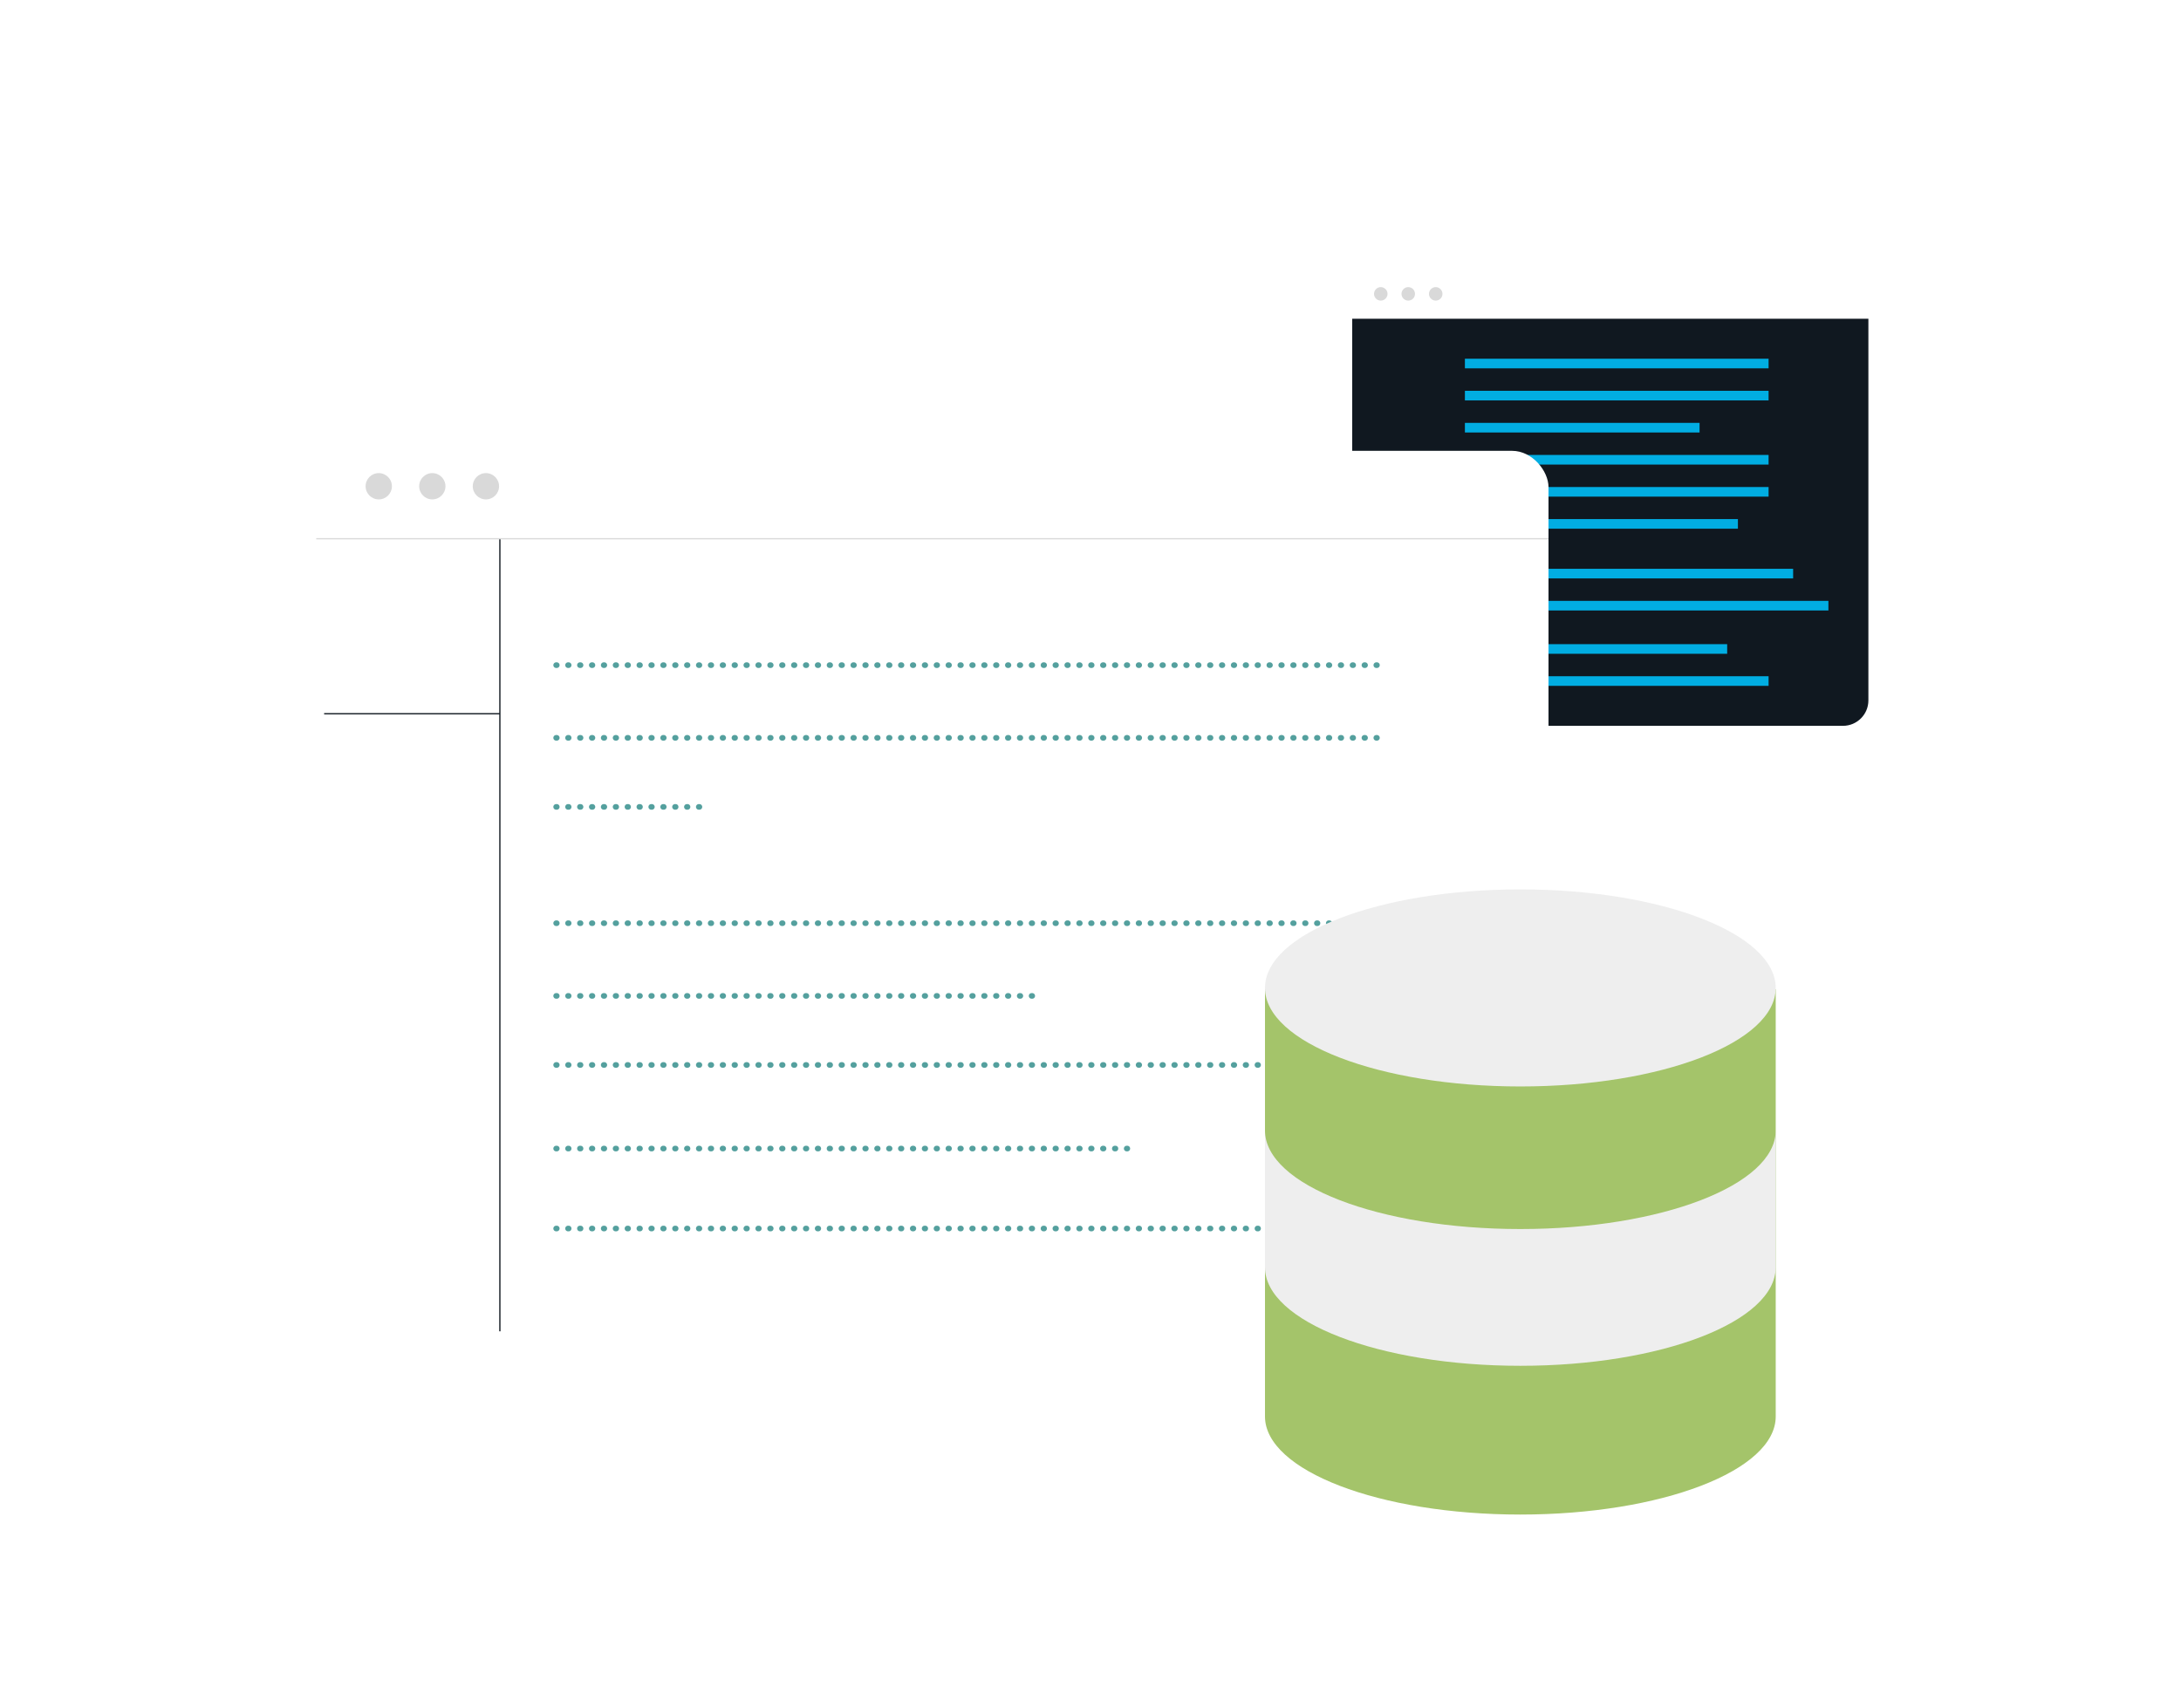 <svg xmlns="http://www.w3.org/2000/svg" width="600" height="470" fill="none" viewBox="0 0 600 470"><g filter="url(#filter0_d_2_17567)"><rect width="126.968" height="126.968" x="387" y="72.697" fill="#fff" rx="10"/></g><g filter="url(#filter1_d_2_17567)"><rect width="142" height="127" x="372" y="72.697" fill="#fff" rx="7"/></g><path fill="#101820" d="M372 87.697H514V192.697C514 196.563 510.866 199.697 507 199.697H379C375.134 199.697 372 196.563 372 192.697V87.697Z"/><circle cx="379.855" cy="80.851" r="1.855" fill="#D9D9D9"/><circle cx="387.413" cy="80.851" r="1.855" fill="#D9D9D9"/><circle cx="394.972" cy="80.851" r="1.855" fill="#D9D9D9"/><rect width="83.543" height="2.647" x="403" y="98.697" fill="#01ADE2"/><rect width="83.543" height="2.647" x="403" y="107.521" fill="#01ADE2"/><rect width="64.556" height="2.647" x="403" y="116.344" fill="#01ADE2"/><rect width="83.543" height="2.647" x="403" y="125.168" fill="#01ADE2"/><rect width="83.543" height="2.647" x="403" y="133.992" fill="#01ADE2"/><rect width="73.839" height="2.647" x="419.457" y="156.492" fill="#01ADE2"/><rect width="72.151" height="2.647" x="403" y="177.227" fill="#01ADE2"/><rect width="75.105" height="2.647" x="403" y="142.814" fill="#01ADE2"/><rect width="83.543" height="2.647" x="419.457" y="165.314" fill="#01ADE2"/><rect width="83.543" height="2.647" x="403" y="186.051" fill="#01ADE2"/><path fill="#fff" d="M459.561 72.689C459.915 72.689 460.207 72.981 460.207 73.336V86.794C460.207 87.149 459.915 87.441 459.561 87.441C459.206 87.441 458.914 87.149 458.914 86.794V73.336C458.914 72.981 459.206 72.689 459.561 72.689Z"/><path fill="#fff" d="M428.105 61.405C428.769 61.405 429.308 60.867 429.308 60.203C429.308 59.538 428.769 59 428.105 59C427.441 59 426.902 59.538 426.902 60.203C426.902 60.867 427.441 61.405 428.105 61.405Z"/><path fill="#fff" d="M410.664 60.203C410.664 59.849 410.956 59.557 411.311 59.557H424.769C425.123 59.557 425.415 59.849 425.415 60.203C425.415 60.558 425.123 60.85 424.769 60.85H411.311C410.956 60.85 410.664 60.565 410.664 60.203Z"/><g filter="url(#filter2_d_2_17567)"><g filter="url(#filter3_d_2_17567)"><rect width="336.829" height="247.272" x="88.169" y="115.697" fill="#fff" rx="10"/></g><circle cx="103.196" cy="130.781" r="3.617" fill="#D9D9D9"/><circle cx="117.93" cy="130.781" r="3.617" fill="#D9D9D9"/><circle cx="132.677" cy="130.781" r="3.617" fill="#D9D9D9"/><path stroke="#54A09E" stroke-dasharray=".17 3.1" stroke-linecap="round" stroke-miterlimit="10" stroke-width="1.55" d="M152 219H192"/><path stroke="#54A09E" stroke-dasharray=".17 3.1" stroke-linecap="round" stroke-miterlimit="10" stroke-width="1.55" d="M152 251H378"/><path stroke="#54A09E" stroke-dasharray=".17 3.1" stroke-linecap="round" stroke-miterlimit="10" stroke-width="1.55" d="M152 200H378"/><path stroke="#54A09E" stroke-dasharray=".17 3.1" stroke-linecap="round" stroke-miterlimit="10" stroke-width="1.55" d="M152 180H378"/><path stroke="#54A09E" stroke-dasharray=".17 3.1" stroke-linecap="round" stroke-miterlimit="10" stroke-width="1.55" d="M152 271H283"/><path stroke="#54A09E" stroke-dasharray=".17 3.1" stroke-linecap="round" stroke-miterlimit="10" stroke-width="1.55" d="M152 290H378"/><path stroke="#54A09E" stroke-dasharray=".17 3.1" stroke-linecap="round" stroke-miterlimit="10" stroke-width="1.55" d="M152 313H311"/><path stroke="#54A09E" stroke-dasharray=".17 3.1" stroke-linecap="round" stroke-miterlimit="10" stroke-width="1.55" d="M152 335H378"/><path stroke="#101820" stroke-miterlimit="10" stroke-width=".344" d="M88.169 193.366H136.514"/><path stroke="#101820" stroke-miterlimit="10" stroke-width=".344" d="M136.516 363.282L136.516 145.314"/><path stroke="#D9D9D9" stroke-miterlimit="10" stroke-width=".344" d="M86 145.222H424.998"/></g><path fill="#A4C46A" d="M488.507 272.153V389.718C488.507 404.618 457.049 416.697 418.244 416.697C379.439 416.697 348 404.599 348 389.699V272.153"/><path fill="#EEE" d="M418.254 298.917C457.054 298.917 488.508 286.779 488.508 271.807C488.508 256.835 457.054 244.697 418.254 244.697C379.454 244.697 348 256.835 348 271.807C348 286.779 379.454 298.917 418.254 298.917Z"/><path fill="#EEE" d="M418.254 338.145C379.454 338.145 348 326.007 348 311.035V348.661C348 363.633 379.454 375.771 418.254 375.771C457.054 375.771 488.508 363.633 488.508 348.661V311.035C488.49 326.007 457.036 338.145 418.254 338.145Z"/><defs><filter id="filter0_d_2_17567" width="166.484" height="166.484" x="367.242" y="58.265" color-interpolation-filters="sRGB" filterUnits="userSpaceOnUse"><feFlood flood-opacity="0" result="BackgroundImageFix"/><feColorMatrix in="SourceAlpha" result="hardAlpha" type="matrix" values="0 0 0 0 0 0 0 0 0 0 0 0 0 0 0 0 0 0 127 0"/><feMorphology in="SourceAlpha" operator="dilate" radius=".859" result="effect1_dropShadow_2_17567"/><feOffset dy="5.326"/><feGaussianBlur stdDeviation="9.45"/><feComposite in2="hardAlpha" operator="out"/><feColorMatrix type="matrix" values="0 0 0 0 0.063 0 0 0 0 0.094 0 0 0 0 0.125 0 0 0 0.09 0"/><feBlend in2="BackgroundImageFix" mode="normal" result="effect1_dropShadow_2_17567"/><feBlend in="SourceGraphic" in2="effect1_dropShadow_2_17567" mode="normal" result="shape"/></filter><filter id="filter1_d_2_17567" width="181.516" height="166.516" x="352.242" y="58.265" color-interpolation-filters="sRGB" filterUnits="userSpaceOnUse"><feFlood flood-opacity="0" result="BackgroundImageFix"/><feColorMatrix in="SourceAlpha" result="hardAlpha" type="matrix" values="0 0 0 0 0 0 0 0 0 0 0 0 0 0 0 0 0 0 127 0"/><feMorphology in="SourceAlpha" operator="dilate" radius=".859" result="effect1_dropShadow_2_17567"/><feOffset dy="5.326"/><feGaussianBlur stdDeviation="9.45"/><feComposite in2="hardAlpha" operator="out"/><feColorMatrix type="matrix" values="0 0 0 0 0.063 0 0 0 0 0.094 0 0 0 0 0.125 0 0 0 0.09 0"/><feBlend in2="BackgroundImageFix" mode="normal" result="effect1_dropShadow_2_17567"/><feBlend in="SourceGraphic" in2="effect1_dropShadow_2_17567" mode="normal" result="shape"/></filter><filter id="filter2_d_2_17567" width="364.998" height="273.585" x="74" y="105.697" color-interpolation-filters="sRGB" filterUnits="userSpaceOnUse"><feFlood flood-opacity="0" result="BackgroundImageFix"/><feColorMatrix in="SourceAlpha" result="hardAlpha" type="matrix" values="0 0 0 0 0 0 0 0 0 0 0 0 0 0 0 0 0 0 127 0"/><feOffset dx="1" dy="3"/><feGaussianBlur stdDeviation="6.5"/><feComposite in2="hardAlpha" operator="out"/><feColorMatrix type="matrix" values="0 0 0 0 0.063 0 0 0 0 0.094 0 0 0 0 0.125 0 0 0 0.06 0"/><feBlend in2="BackgroundImageFix" mode="normal" result="effect1_dropShadow_2_17567"/><feBlend in="SourceGraphic" in2="effect1_dropShadow_2_17567" mode="normal" result="shape"/></filter><filter id="filter3_d_2_17567" width="376.438" height="286.881" x="68.365" y="101.231" color-interpolation-filters="sRGB" filterUnits="userSpaceOnUse"><feFlood flood-opacity="0" result="BackgroundImageFix"/><feColorMatrix in="SourceAlpha" result="hardAlpha" type="matrix" values="0 0 0 0 0 0 0 0 0 0 0 0 0 0 0 0 0 0 127 0"/><feMorphology in="SourceAlpha" operator="dilate" radius=".861" result="effect1_dropShadow_2_17567"/><feOffset dy="5.339"/><feGaussianBlur stdDeviation="9.472"/><feComposite in2="hardAlpha" operator="out"/><feColorMatrix type="matrix" values="0 0 0 0 0.063 0 0 0 0 0.094 0 0 0 0 0.125 0 0 0 0.09 0"/><feBlend in2="BackgroundImageFix" mode="normal" result="effect1_dropShadow_2_17567"/><feBlend in="SourceGraphic" in2="effect1_dropShadow_2_17567" mode="normal" result="shape"/></filter></defs></svg>
